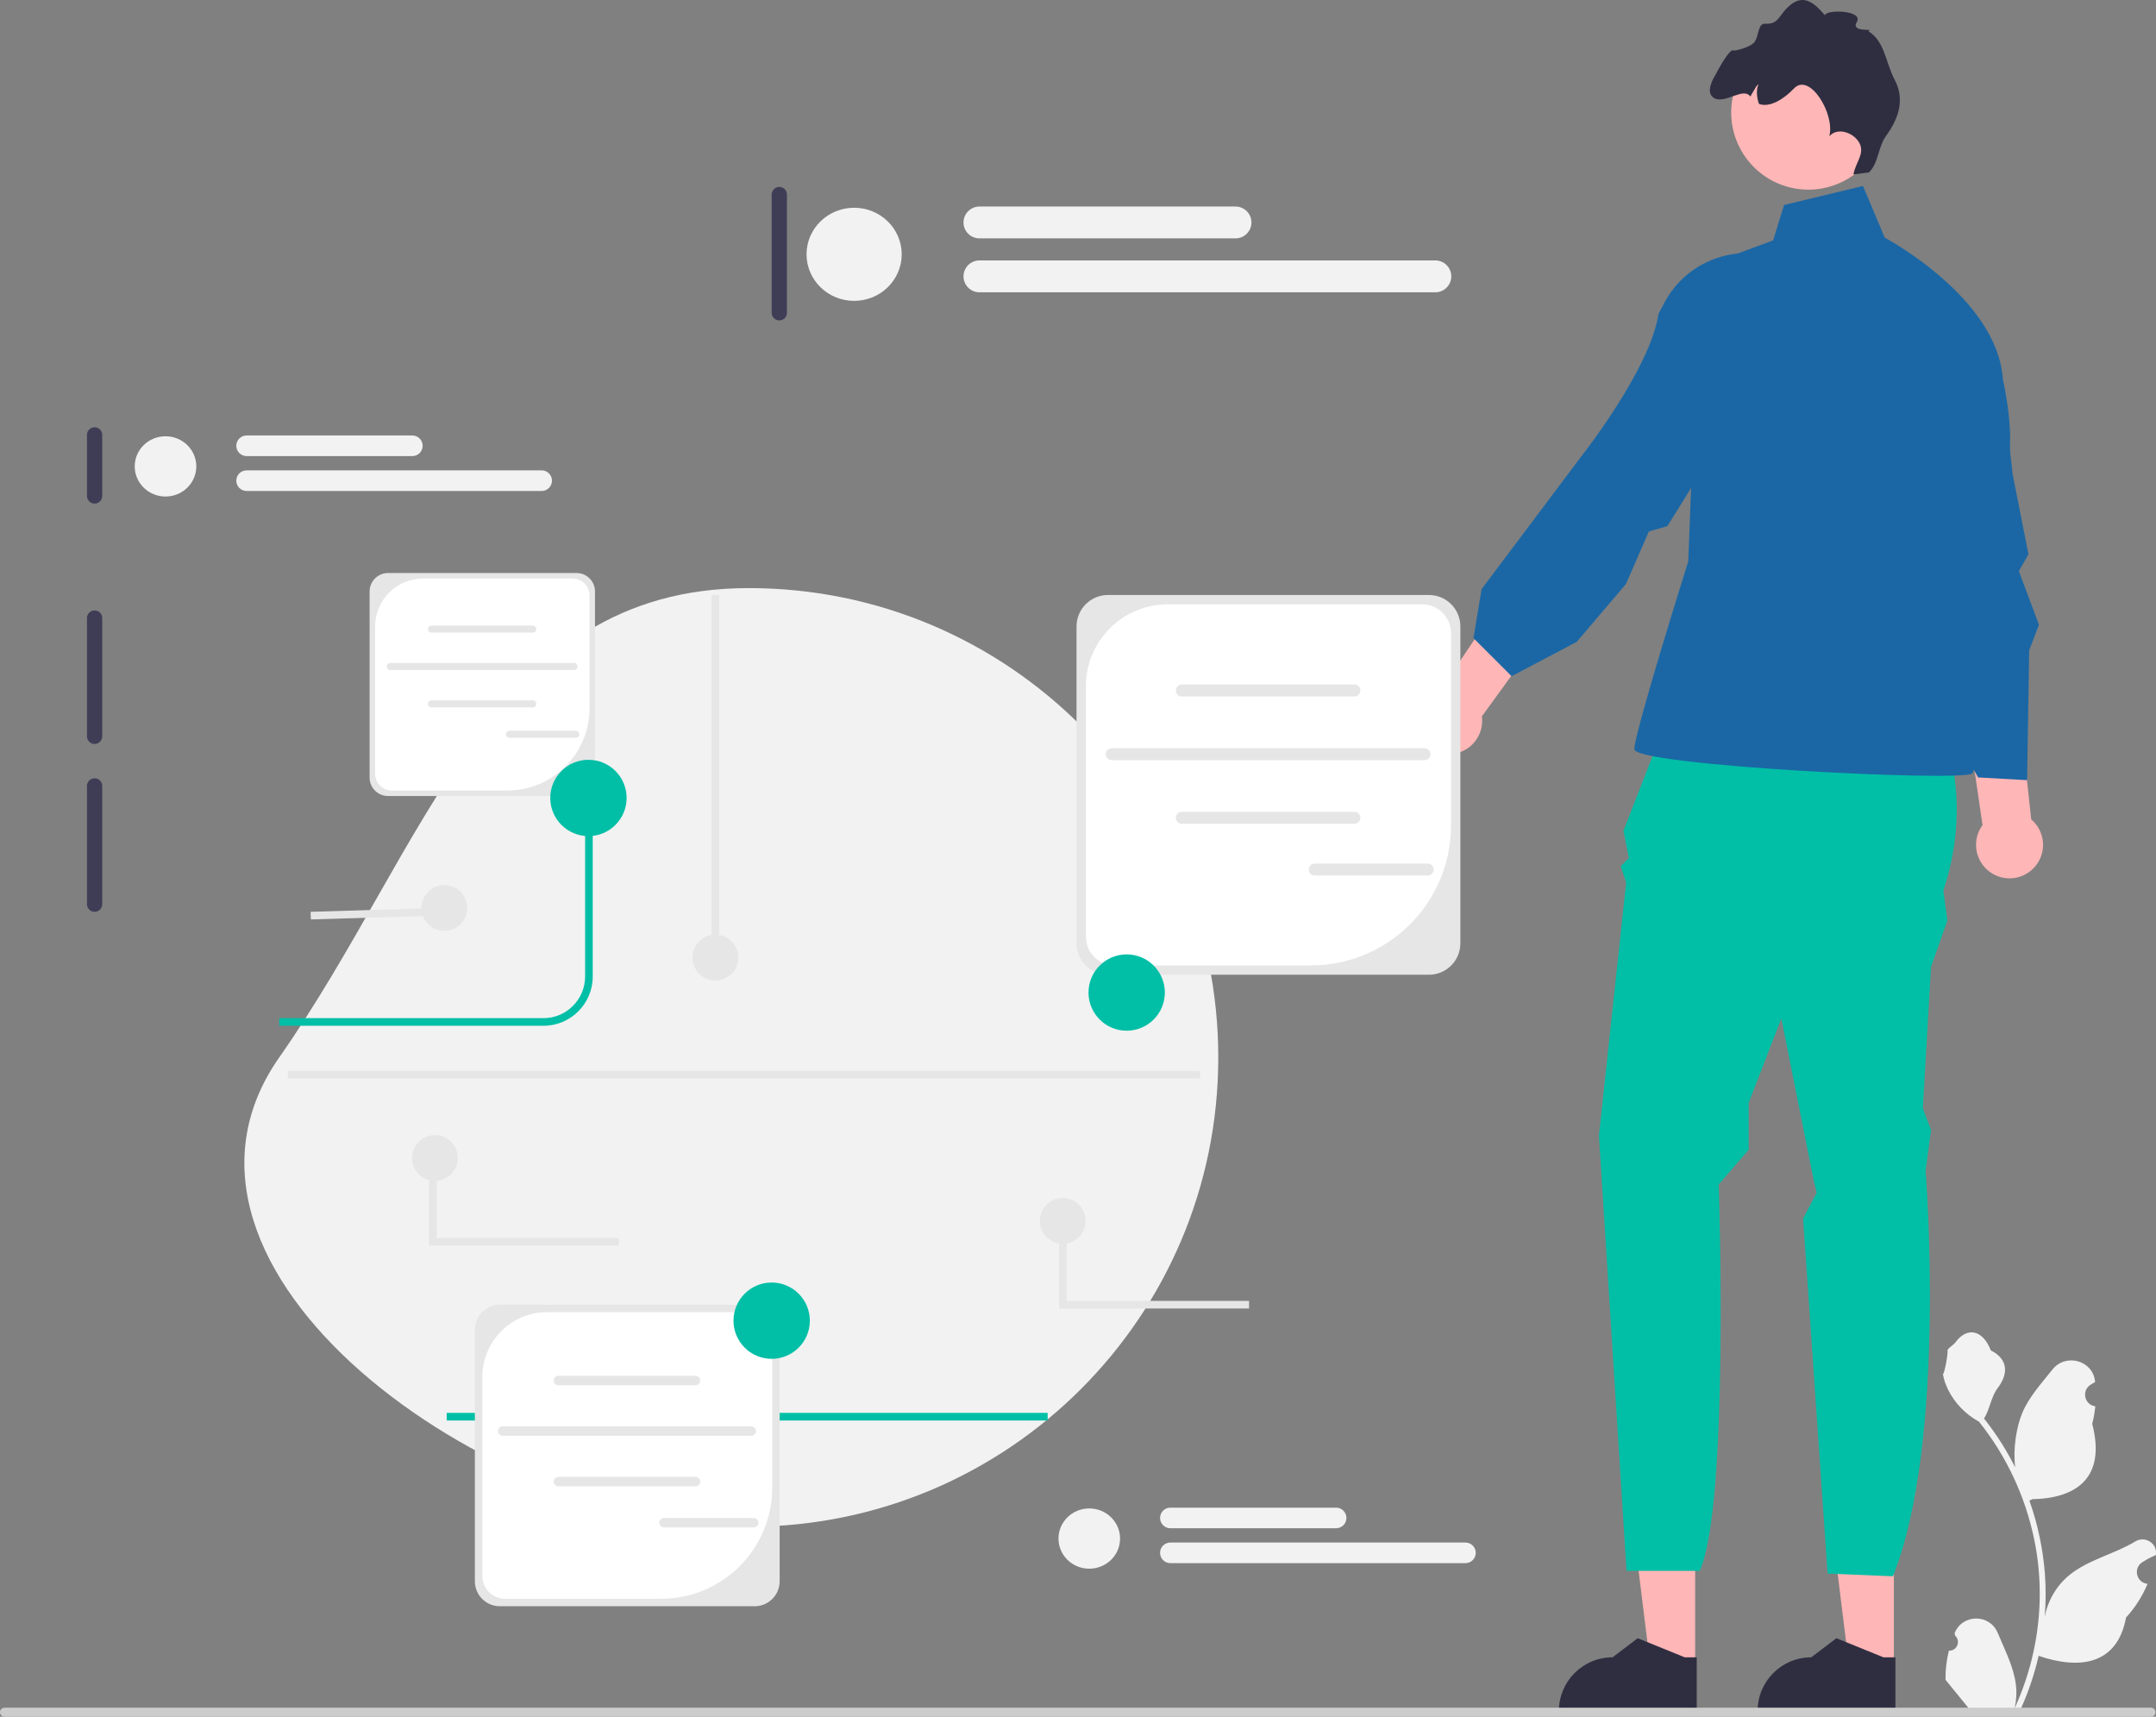 <svg width="432" height="344" viewBox="0 0 432 344" fill="none" xmlns="http://www.w3.org/2000/svg">
<rect x="0" y="0" width="432" height="344" fill="#808080" stroke="none"/>
<g clip-path="url(#clip0_266_1561)">
<path d="M379.475 333.812L370.495 333.811L366.223 299.186L379.477 299.186L379.475 333.812Z" fill="#FFB6B6"/>
<path d="M379.791 343.177L352.174 343.176V342.827C352.174 336.893 356.987 332.083 362.923 332.082H362.924L367.968 328.257L377.38 332.083L379.791 332.083L379.791 343.177V343.177Z" fill="#2F2E41"/>
<path d="M339.661 333.812L330.68 333.811L326.408 299.186L339.663 299.186L339.661 333.812Z" fill="#FFB6B6"/>
<path d="M339.976 343.177L312.359 343.176V342.827C312.36 336.893 317.172 332.083 323.109 332.082H323.109L328.154 328.257L337.566 332.083L339.977 332.083L339.976 343.177V343.177Z" fill="#2F2E41"/>
<path d="M335.381 140.573L387.195 141.664C387.195 141.664 396.51 156.929 389.398 178.463L390.195 184.46L386.922 193.728L385.286 222.078L386.922 226.439L385.831 234.617C385.831 234.617 390.195 288.59 379.287 315.849L366.197 315.304L361.288 244.183L364.015 238.978L363.47 236.798L356.925 204.087L350.38 220.987V230.378L344.381 237.343C344.381 237.343 346.562 301.674 340.563 314.759H325.908L320.383 227.53L325.837 176.828L324.746 173.557L326.382 171.921L325.291 166.469L335.381 140.573L335.381 140.573V140.573Z" fill="#00BFA6"/>
<path d="M357.47 41.077L373.287 37.261L377.65 47.619C377.65 47.619 400.224 59.613 401.315 75.969C401.315 75.969 404.375 89.053 401.648 95.05C398.921 101.047 387.467 120.128 387.467 120.128C387.467 120.128 397.83 153.384 395.103 155.02C392.376 156.655 327.473 153.384 327.473 150.113C327.473 146.842 338.274 112.496 338.274 112.496L340.562 53.616L355.288 48.164L357.47 41.077L357.47 41.077V41.077Z" fill="#1B67A5"/>
<path d="M399.636 175.282C396.326 173.614 394.994 169.58 396.662 166.271C396.83 165.938 397.028 165.63 397.241 165.339L388.439 105.021L400.624 105.411L406.998 164.181C409.308 166.139 410.074 169.486 408.651 172.309C406.983 175.618 402.947 176.949 399.636 175.282H399.636V175.282Z" fill="#FFB6B6"/>
<path d="M284.021 146.814C282.688 143.356 284.412 139.473 287.871 138.141C288.219 138.006 288.572 137.911 288.925 137.838L322.925 87.236L331.692 95.704L296.933 143.53C297.329 146.532 295.649 149.525 292.698 150.662C289.239 151.994 285.354 150.271 284.021 146.814V146.814Z" fill="#FFB6B6"/>
<path d="M377.433 89.808C373.991 77.985 379.709 65.923 392.027 65.982C395.587 65.999 398.353 67.031 399.12 69.89C401.803 79.895 403.266 94.998 403.266 94.998L406.449 111.078L404.521 114.417L408.54 125.193L406.591 130.291L406.169 156.325L396.352 155.78L385.535 135.933L381.399 133.474C381.399 133.474 384.72 101.385 378.114 92.146L377.433 89.808H377.433V89.808Z" fill="#1B67A5"/>
<path d="M333.46 60.712C339.2 49.817 353.897 47.237 362.717 55.833C365.266 58.318 366.538 60.981 365.102 63.57C360.079 72.629 348.434 82.384 348.434 82.384L334.093 105.429L330.386 106.491L325.788 117.033L315.934 128.614L302.882 135.495L295.246 127.862L296.867 118.051L316.517 91.88C316.517 91.88 330.655 74.099 332.325 62.866L333.46 60.712V60.712V60.712Z" fill="#1B67A5"/>
<path d="M360.476 37.891C360.837 37.934 361.197 37.967 361.556 37.983C362.67 38.045 363.772 37.981 364.833 37.801C368.058 37.285 370.987 35.758 373.248 33.519C375.638 31.157 377.273 28.003 377.715 24.413C378.751 15.94 372.715 8.222 364.238 7.186C355.883 6.16 348.267 12.001 347.051 20.28C347.032 20.408 347.012 20.531 346.998 20.659C345.963 29.137 351.993 36.851 360.476 37.891V37.891V37.891Z" fill="#FFB6B6"/>
<path d="M343.564 19.712C345.76 20.798 349.348 17.386 350.722 19.349C350.945 18.924 351.192 18.514 351.435 18.126C351.656 17.779 351.971 17.038 352.336 16.911C351.874 18.024 351.976 19.532 352.455 20.824C354.621 21.633 357.456 19.842 359.461 17.724C362.609 14.403 367.749 22.919 366.534 27.327C368.081 25.439 371.437 26.504 372.574 28.663C373.711 30.816 371.79 32.541 371.38 34.943L374.48 34.55C376.437 32.645 376.3 29.436 377.911 27.228C380.602 23.534 381.645 19.764 379.622 15.952C377.827 12.58 377.66 8.217 374.368 6.274C375.806 5.571 370.691 6.669 372.057 4.378C373.43 2.092 366.115 1.815 365.638 3.039C363.548 0.539 361.439 -1.11 358.868 0.894C356.343 2.865 356.604 4.937 353.639 4.751C352.247 4.665 352.4 7.259 351.573 8.39C350.75 9.514 347.553 10.236 347.397 10.116C346.553 9.456 343.68 15.078 343.68 15.078C343.68 15.078 341.35 18.613 343.564 19.712H343.564V19.712Z" fill="#2F2E41"/>
<path d="M150.03 117.84C201.987 117.84 244.107 159.943 244.107 211.879C244.107 263.815 201.987 305.918 150.03 305.918C98.072 305.918 26.165 254.425 55.952 211.879C85.739 169.333 98.072 117.84 150.03 117.84V117.84Z" fill="#F2F2F2"/>
<path d="M275.948 122.313C275.104 122.313 274.418 122.999 274.418 123.843V172.773C274.418 173.617 275.104 174.303 275.948 174.303C276.791 174.303 277.477 173.617 277.477 172.773V123.843C277.477 122.999 276.791 122.313 275.948 122.313Z" fill="#3F3D56"/>
<path d="M18.956 85.615C18.112 85.615 17.426 86.301 17.426 87.144V99.377C17.426 100.22 18.112 100.906 18.956 100.906C19.799 100.906 20.485 100.22 20.485 99.377V87.144C20.485 86.301 19.799 85.615 18.956 85.615Z" fill="#3F3D56"/>
<path d="M18.956 122.313C18.112 122.313 17.426 122.999 17.426 123.843V147.543C17.426 148.387 18.112 149.073 18.956 149.073C19.799 149.073 20.485 148.387 20.485 147.543V123.843C20.485 122.999 19.799 122.313 18.956 122.313Z" fill="#3F3D56"/>
<path d="M18.956 155.953C18.112 155.953 17.426 156.639 17.426 157.482V181.183C17.426 182.026 18.112 182.712 18.956 182.712C19.799 182.712 20.485 182.026 20.485 181.183V157.482C20.485 156.639 19.799 155.953 18.956 155.953Z" fill="#3F3D56"/>
<path d="M156.151 37.448C155.307 37.448 154.621 38.134 154.621 38.977V62.678C154.621 63.522 155.307 64.207 156.151 64.207C156.994 64.207 157.681 63.522 157.681 62.678V38.977C157.681 38.134 156.994 37.448 156.151 37.448V37.448Z" fill="#3F3D56"/>
<path d="M390.499 330.748C392.079 330.847 392.952 328.885 391.757 327.741L391.638 327.268C391.653 327.23 391.669 327.193 391.685 327.155C393.283 323.346 398.699 323.372 400.283 327.187C401.689 330.572 403.48 333.964 403.921 337.543C404.118 339.123 404.029 340.733 403.678 342.284C406.974 335.089 408.708 327.233 408.708 319.332C408.708 317.346 408.599 315.361 408.377 313.381C408.194 311.761 407.942 310.152 407.616 308.557C405.852 299.935 402.033 291.723 396.525 284.864C393.877 283.417 391.669 281.155 390.335 278.444C389.856 277.466 389.481 276.415 389.303 275.343C389.604 275.383 390.439 270.795 390.212 270.514C390.632 269.877 391.383 269.56 391.842 268.938C394.123 265.847 397.266 266.387 398.906 270.588C402.411 272.356 402.445 275.288 400.295 278.108C398.926 279.903 398.738 282.33 397.538 284.251C397.661 284.409 397.79 284.562 397.913 284.72C400.178 287.624 402.137 290.745 403.788 294.024C403.322 290.38 404.011 285.99 405.185 283.16C406.522 279.936 409.029 277.22 411.236 274.433C413.887 271.085 419.323 272.546 419.79 276.79C419.794 276.831 419.799 276.872 419.803 276.913C419.475 277.098 419.154 277.295 418.84 277.502C417.051 278.685 417.669 281.458 419.79 281.785L419.838 281.792C419.719 282.972 419.517 284.143 419.22 285.293C422.052 296.238 415.939 300.225 407.211 300.404C407.018 300.503 406.83 300.601 406.638 300.695C407.522 303.184 408.228 305.737 408.752 308.325C409.221 310.611 409.547 312.922 409.73 315.243C409.958 318.171 409.938 321.114 409.691 324.038L409.706 323.934C410.333 320.714 412.082 317.707 414.621 315.623C418.404 312.517 423.748 311.373 427.829 308.877C429.793 307.675 432.31 309.228 431.968 311.504L431.951 311.613C431.343 311.86 430.75 312.147 430.177 312.468C429.85 312.653 429.528 312.849 429.215 313.056C427.425 314.239 428.044 317.012 430.164 317.339L430.212 317.346C430.247 317.351 430.276 317.356 430.311 317.361C429.268 319.835 427.816 322.132 425.998 324.112C424.228 333.666 416.624 334.573 408.49 331.79H408.485C407.596 335.662 406.297 339.444 404.627 343.049H390.844C390.795 342.896 390.75 342.738 390.706 342.585C391.98 342.664 393.265 342.59 394.52 342.358C393.497 341.104 392.474 339.839 391.452 338.585C391.427 338.561 391.407 338.536 391.388 338.511C390.869 337.869 390.345 337.232 389.826 336.59L389.826 336.589C389.794 334.619 390.03 332.655 390.498 330.748L390.499 330.748L390.499 330.748H390.499Z" fill="#F2F2F2"/>
<path d="M0 343.09C0 343.595 0.405 344 0.91 344H430.983C431.487 344 431.893 343.595 431.893 343.09C431.893 342.586 431.487 342.181 430.983 342.181H0.91C0.405 342.181 0 342.586 0 343.09Z" fill="#CCCCCC"/>
<path d="M108.897 205.54H55.953V204.011H108.897C113.496 204.011 117.238 200.27 117.238 195.672V159.89H118.768V195.672C118.768 201.113 114.34 205.54 108.897 205.54H108.897Z" fill="#00BFA6"/>
<path d="M209.92 283.106H89.504V284.636H209.92V283.106Z" fill="#00BFA6"/>
<path d="M286.32 195.315H222.002C218.531 195.315 215.707 192.492 215.707 189.022V125.515C215.707 122.045 218.531 119.223 222.002 119.223H286.32C289.791 119.223 292.615 122.045 292.615 125.515V189.022C292.615 192.492 289.791 195.315 286.32 195.315Z" fill="#E6E6E6"/>
<path d="M233.979 121.098C224.923 121.098 217.582 128.436 217.582 137.488V187.675C217.582 190.859 220.164 193.44 223.349 193.44H262.678C278.176 193.44 290.739 180.882 290.739 165.391V126.862C290.739 123.679 288.157 121.098 284.972 121.098H233.979V121.098V121.098Z" fill="white"/>
<path d="M271.388 139.552H236.8C236.14 139.552 235.604 139.016 235.604 138.356C235.604 137.697 236.14 137.16 236.8 137.16H271.388C272.048 137.16 272.584 137.697 272.584 138.356C272.584 139.016 272.048 139.552 271.388 139.552Z" fill="#E6E6E6"/>
<path d="M271.388 165.06H236.8C236.14 165.06 235.604 164.524 235.604 163.864C235.604 163.204 236.14 162.668 236.8 162.668H271.388C272.048 162.668 272.584 163.204 272.584 163.864C272.584 164.524 272.048 165.06 271.388 165.06Z" fill="#E6E6E6"/>
<path d="M285.433 152.315H222.755C222.095 152.315 221.559 151.778 221.559 151.119C221.559 150.459 222.096 149.923 222.755 149.923H285.433C286.093 149.923 286.63 150.459 286.63 151.119C286.63 151.778 286.093 152.315 285.433 152.315V152.315Z" fill="#E6E6E6"/>
<path d="M286.074 175.432H263.431C262.771 175.432 262.234 174.896 262.234 174.236C262.234 173.577 262.771 173.04 263.431 173.04H286.074C286.734 173.04 287.27 173.576 287.27 174.236C287.27 174.896 286.734 175.432 286.074 175.432Z" fill="#E6E6E6"/>
<path d="M151.222 321.851H100.149C97.393 321.851 95.15 319.61 95.15 316.854V266.425C95.15 263.67 97.393 261.429 100.149 261.429H151.222C153.978 261.429 156.22 263.67 156.22 266.425V316.854C156.22 319.61 153.978 321.851 151.222 321.851H151.222V321.851Z" fill="#E6E6E6"/>
<path d="M109.661 262.917C102.47 262.917 96.641 268.744 96.641 275.932V315.784C96.641 318.312 98.691 320.362 101.22 320.362H132.45C144.756 320.362 154.732 310.39 154.732 298.089V267.495C154.732 264.967 152.682 262.917 150.152 262.917H109.661L109.661 262.917H109.661Z" fill="white"/>
<path d="M139.364 277.573H111.9C111.376 277.573 110.949 277.146 110.949 276.623C110.949 276.099 111.376 275.673 111.9 275.673H139.364C139.888 275.673 140.314 276.099 140.314 276.623C140.314 277.146 139.888 277.573 139.364 277.573Z" fill="#E6E6E6"/>
<path d="M139.364 297.827H111.9C111.376 297.827 110.949 297.401 110.949 296.877C110.949 296.354 111.376 295.928 111.9 295.928H139.364C139.888 295.928 140.314 296.354 140.314 296.877C140.314 297.401 139.888 297.827 139.364 297.827Z" fill="#E6E6E6"/>
<path d="M150.518 287.706H100.747C100.223 287.706 99.797 287.28 99.797 286.756C99.797 286.233 100.223 285.807 100.747 285.807H150.518C151.042 285.807 151.468 286.233 151.468 286.756C151.468 287.28 151.042 287.706 150.518 287.706Z" fill="#E6E6E6"/>
<path d="M151.024 306.064H133.044C132.52 306.064 132.094 305.638 132.094 305.114C132.094 304.59 132.52 304.164 133.044 304.164H151.024C151.548 304.164 151.974 304.59 151.974 305.114C151.974 305.638 151.548 306.064 151.024 306.064Z" fill="#E6E6E6"/>
<path d="M115.524 159.503H77.753C75.715 159.503 74.057 157.846 74.057 155.808V118.513C74.057 116.476 75.715 114.818 77.753 114.818H115.524C117.562 114.818 119.221 116.476 119.221 118.513V155.808C119.221 157.846 117.562 159.503 115.524 159.503V159.503V159.503Z" fill="#E6E6E6"/>
<path d="M84.787 115.919C79.469 115.919 75.158 120.228 75.158 125.544V155.017C75.158 156.886 76.674 158.402 78.545 158.402H101.641C110.742 158.402 118.119 151.027 118.119 141.93V119.304C118.119 117.435 116.603 115.919 114.733 115.919H84.787V115.919L84.787 115.919Z" fill="white"/>
<path d="M106.754 126.757H86.443C86.056 126.757 85.74 126.442 85.74 126.055C85.74 125.668 86.055 125.353 86.443 125.353H106.754C107.142 125.353 107.457 125.668 107.457 126.055C107.457 126.442 107.142 126.757 106.754 126.757Z" fill="#E6E6E6"/>
<path d="M106.754 141.737H86.443C86.056 141.737 85.74 141.422 85.74 141.034C85.74 140.647 86.055 140.332 86.443 140.332H106.754C107.142 140.332 107.457 140.647 107.457 141.034C107.457 141.422 107.142 141.737 106.754 141.737Z" fill="#E6E6E6"/>
<path d="M115.002 134.253H78.195C77.808 134.253 77.492 133.937 77.492 133.55C77.492 133.163 77.808 132.848 78.195 132.848H115.002C115.39 132.848 115.705 133.163 115.705 133.55C115.705 133.937 115.39 134.253 115.002 134.253Z" fill="#E6E6E6"/>
<path d="M115.379 147.828H102.082C101.694 147.828 101.379 147.513 101.379 147.125C101.379 146.738 101.694 146.423 102.082 146.423H115.379C115.766 146.423 116.081 146.738 116.081 147.125C116.081 147.513 115.766 147.828 115.379 147.828Z" fill="#E6E6E6"/>
<path d="M225.752 206.527C229.976 206.527 233.401 203.104 233.401 198.882C233.401 194.659 229.976 191.236 225.752 191.236C221.528 191.236 218.104 194.659 218.104 198.882C218.104 203.104 221.528 206.527 225.752 206.527Z" fill="#00BFA6"/>
<path d="M117.906 167.535C122.131 167.535 125.555 164.112 125.555 159.89C125.555 155.667 122.131 152.244 117.906 152.244C113.682 152.244 110.258 155.667 110.258 159.89C110.258 164.112 113.682 167.535 117.906 167.535Z" fill="#00BFA6"/>
<path d="M154.619 272.277C158.843 272.277 162.268 268.854 162.268 264.632C162.268 260.409 158.843 256.986 154.619 256.986C150.395 256.986 146.971 260.409 146.971 264.632C146.971 268.854 150.395 272.277 154.619 272.277Z" fill="#00BFA6"/>
<path d="M171.142 60.286C176.407 60.286 180.675 56.11 180.675 50.958C180.675 45.806 176.407 41.63 171.142 41.63C165.877 41.63 161.609 45.806 161.609 50.958C161.609 56.11 165.877 60.286 171.142 60.286Z" fill="#F2F2F2"/>
<path d="M247.562 47.767H196.251C194.491 47.767 193.059 46.336 193.059 44.576C193.059 42.816 194.491 41.385 196.251 41.385H247.562C249.322 41.385 250.754 42.816 250.754 44.576C250.754 46.336 249.322 47.767 247.562 47.767V47.767Z" fill="#F2F2F2"/>
<path d="M287.604 58.568H196.251C194.491 58.568 193.059 57.136 193.059 55.377C193.059 53.617 194.491 52.185 196.251 52.185H287.604C289.365 52.185 290.797 53.617 290.797 55.377C290.797 57.136 289.365 58.568 287.604 58.568Z" fill="#F2F2F2"/>
<path d="M33.163 99.491C36.571 99.491 39.333 96.788 39.333 93.454C39.333 90.12 36.571 87.417 33.163 87.417C29.756 87.417 26.994 90.12 26.994 93.454C26.994 96.788 29.756 99.491 33.163 99.491Z" fill="#F2F2F2"/>
<path d="M82.621 91.388H49.414C48.275 91.388 47.348 90.462 47.348 89.323C47.348 88.184 48.275 87.258 49.414 87.258H82.621C83.76 87.258 84.687 88.184 84.687 89.323C84.687 90.462 83.76 91.388 82.621 91.388H82.621Z" fill="#F2F2F2"/>
<path d="M108.536 98.379H49.414C48.275 98.379 47.348 97.452 47.348 96.313C47.348 95.175 48.275 94.248 49.414 94.248H108.536C109.676 94.248 110.602 95.175 110.602 96.313C110.602 97.452 109.676 98.379 108.536 98.379Z" fill="#F2F2F2"/>
<path d="M218.259 314.328C221.666 314.328 224.429 311.625 224.429 308.291C224.429 304.957 221.666 302.254 218.259 302.254C214.852 302.254 212.09 304.957 212.09 308.291C212.09 311.625 214.852 314.328 218.259 314.328Z" fill="#F2F2F2"/>
<path d="M267.717 306.225H234.509C233.37 306.225 232.443 305.299 232.443 304.16C232.443 303.021 233.37 302.095 234.509 302.095H267.717C268.856 302.095 269.783 303.021 269.783 304.16C269.783 305.299 268.856 306.225 267.717 306.225V306.225Z" fill="#F2F2F2"/>
<path d="M293.632 313.215H234.509C233.37 313.215 232.443 312.289 232.443 311.15C232.443 310.011 233.37 309.085 234.509 309.085H293.632C294.771 309.085 295.698 310.011 295.698 311.15C295.698 312.289 294.771 313.215 293.632 313.215V313.215Z" fill="#F2F2F2"/>
<path d="M144.104 119.246H142.574V191.878H144.104V119.246Z" fill="#E6E6E6"/>
<path d="M143.339 196.466C145.874 196.466 147.928 194.412 147.928 191.878C147.928 189.345 145.874 187.291 143.339 187.291C140.805 187.291 138.75 189.345 138.75 191.878C138.75 194.412 140.805 196.466 143.339 196.466Z" fill="#E6E6E6"/>
<path d="M212.941 249.219C215.475 249.219 217.53 247.166 217.53 244.632C217.53 242.099 215.475 240.045 212.941 240.045C210.406 240.045 208.352 242.099 208.352 244.632C208.352 247.166 210.406 249.219 212.941 249.219Z" fill="#E6E6E6"/>
<path d="M89.032 186.526C91.567 186.526 93.622 184.472 93.622 181.939C93.622 179.405 91.567 177.352 89.032 177.352C86.498 177.352 84.443 179.405 84.443 181.939C84.443 184.472 86.498 186.526 89.032 186.526Z" fill="#E6E6E6"/>
<path d="M87.337 181.946L62.24 182.705L62.286 184.234L87.384 183.475L87.337 181.946Z" fill="#E6E6E6"/>
<path d="M250.275 262.193H212.219V244.632H213.748V260.664H250.275V262.193Z" fill="#E6E6E6"/>
<path d="M87.15 236.616C89.684 236.616 91.739 234.562 91.739 232.029C91.739 229.495 89.684 227.441 87.15 227.441C84.615 227.441 82.561 229.495 82.561 232.029C82.561 234.562 84.615 236.616 87.15 236.616Z" fill="#E6E6E6"/>
<path d="M124.029 249.59H85.973V232.028H87.502V248.061H124.029V249.59Z" fill="#E6E6E6"/>
<path d="M240.475 214.573H57.688V216.102H240.475V214.573Z" fill="#E6E6E6"/>
</g>
<defs>
<clipPath id="clip0_266_1561">
<rect width="432" height="344" fill="white"/>
</clipPath>
</defs>
</svg>
